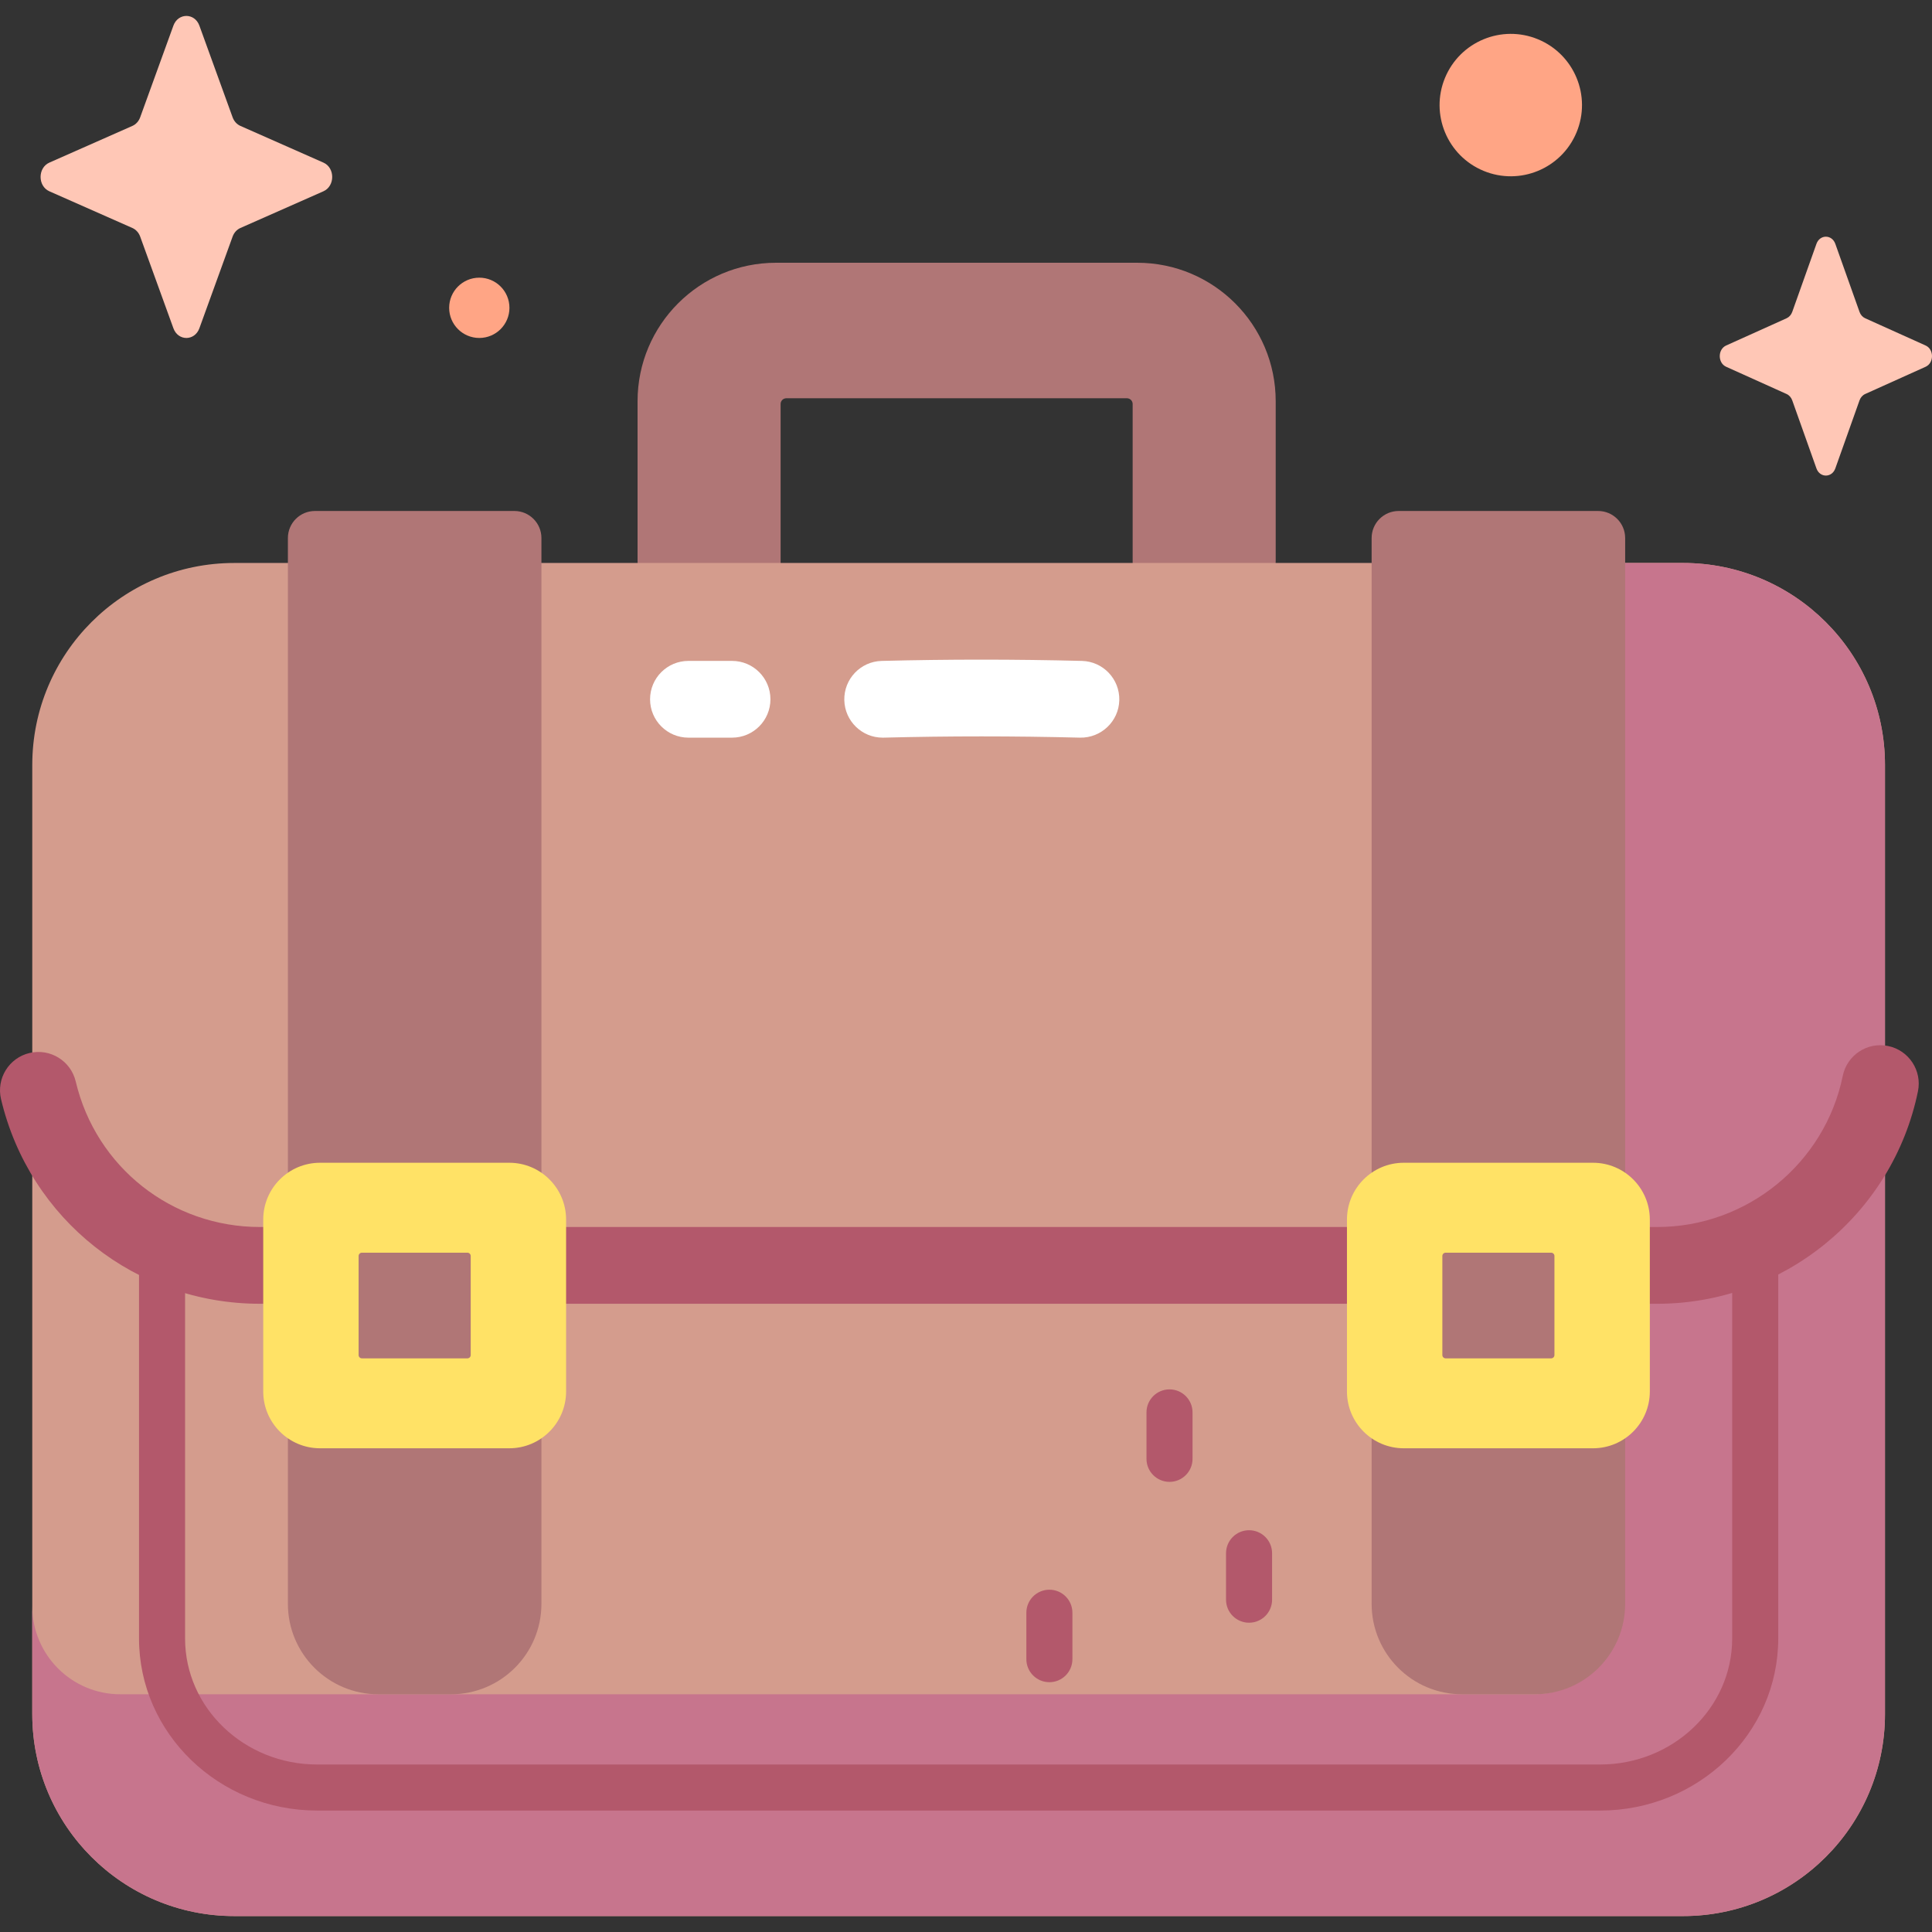 <svg id="Capa_1" enable-background="new 0 0 512 512" height="512" viewBox="0 0 512 512" width="512" xmlns="http://www.w3.org/2000/svg"><rect x="0" y="0" width="512" height="512" fill="#333333" stroke="none"/><g><g><path d="m301.379 69.634h-95.723c-20.266 0-36.695 16.429-36.695 36.695v42.292c0 20.266 16.429 36.695 36.695 36.695h95.723c20.266 0 36.695-16.429 36.695-36.695v-42.292c-.001-20.266-16.429-36.695-36.695-36.695zm-1.214 98.203c0 .841-.682 1.524-1.524 1.524h-90.249c-.841 0-1.524-.682-1.524-1.524v-60.772c0-.841.682-1.524 1.524-1.524h90.249c.841 0 1.524.682 1.524 1.524z" fill="#b07676"/><path d="m446.01 507.778h-383.927c-29.564 0-53.53-23.966-53.53-53.53v-251.524c0-29.564 23.966-53.53 53.53-53.53h383.927c29.564 0 53.53 23.966 53.53 53.53v251.523c.001 29.564-23.966 53.531-53.53 53.531z" fill="#d49c8d"/><path d="m446.01 149.193h-39.626c12.885 0 23.331 10.446 23.331 23.332v253.145c0 12.885-10.446 23.331-23.331 23.331h-374.5c-12.885 0-23.331-10.446-23.331-23.331v28.577c0 29.564 23.966 53.531 53.53 53.531h383.927c29.564 0 53.53-23.967 53.53-53.531v-251.523c.001-29.564-23.966-53.531-53.53-53.531z" fill="#c7758d"/><g><path d="m424.051 479.815h-340.008c-26.027 0-47.2-20.454-47.2-45.596v-107.144c0-3.37 2.732-6.102 6.102-6.102s6.102 2.732 6.102 6.102v107.145c0 18.412 15.699 33.391 34.996 33.391h340.008c19.297 0 34.996-14.979 34.996-33.391v-107.145c0-3.37 2.732-6.102 6.102-6.102s6.102 2.732 6.102 6.102v107.145c0 25.141-21.174 45.595-47.2 45.595z" fill="#b3586b"/></g><g><path d="m439.203 345.512h-370.313c-32.845 0-61.061-22.296-68.615-54.219-1.293-5.466 2.089-10.946 7.555-12.239 5.47-1.292 10.946 2.09 12.239 7.555 5.372 22.705 25.448 38.562 48.82 38.562h370.313c23.73 0 44.4-16.841 49.147-40.045 1.126-5.504 6.498-9.055 12.003-7.925 5.502 1.126 9.051 6.5 7.925 12.003-6.674 32.627-35.725 56.308-69.074 56.308z" fill="#b3586b"/></g><path d="m119.514 449.001h-19.248c-13.238 0-23.97-10.732-23.97-23.97v-282.446c0-3.959 3.209-7.168 7.168-7.168h52.852c3.959 0 7.168 3.209 7.168 7.168v282.447c-.001 13.238-10.732 23.969-23.97 23.969z" fill="#b07676"/><path d="m134.959 383.81h-50.138c-8.319 0-15.062-6.743-15.062-15.062v-45.542c0-8.319 6.743-15.062 15.062-15.062h50.138c8.318 0 15.062 6.743 15.062 15.062v45.542c0 8.318-6.744 15.062-15.062 15.062z" fill="#ffe266"/><path d="m123.867 359.979h-27.955c-.483 0-.875-.392-.875-.875v-26.254c0-.483.392-.875.875-.875h27.955c.483 0 .875.392.875.875v26.254c0 .483-.391.875-.875.875z" fill="#b07676"/><path d="m406.714 449.001h-19.248c-13.238 0-23.97-10.732-23.97-23.97v-282.446c0-3.959 3.209-7.168 7.168-7.168h52.852c3.959 0 7.168 3.209 7.168 7.168v282.447c0 13.238-10.732 23.969-23.97 23.969z" fill="#b07676"/><path d="m422.159 383.81h-50.138c-8.319 0-15.062-6.743-15.062-15.062v-45.542c0-8.319 6.744-15.062 15.062-15.062h50.138c8.319 0 15.062 6.743 15.062 15.062v45.542c0 8.318-6.743 15.062-15.062 15.062z" fill="#ffe266"/><path d="m411.068 359.979h-27.955c-.483 0-.875-.392-.875-.875v-26.254c0-.483.392-.875.875-.875h27.955c.483 0 .875.392.875.875v26.254c0 .483-.392.875-.875.875z" fill="#b07676"/><g><path d="m233.914 195.486c-5.497 0-10.021-4.385-10.162-9.912-.143-5.615 4.293-10.283 9.909-10.425 17.707-.451 35.061-.451 53.052-.001 5.616.141 10.053 4.807 9.913 10.422-.14 5.616-4.832 10.035-10.422 9.913-17.649-.443-34.666-.442-52.028-.001-.086.003-.174.004-.262.004z" fill="#fff"/></g><g><path d="m194.001 195.486h-11.555c-5.617 0-10.171-4.553-10.171-10.17s4.553-10.171 10.171-10.171h11.555c5.617 0 10.171 4.553 10.171 10.171 0 5.616-4.554 10.17-10.171 10.17z" fill="#fff"/></g><g><path d="m278.098 445.799c-3.37 0-6.102-2.732-6.102-6.102v-12.306c0-3.37 2.732-6.102 6.102-6.102s6.102 2.732 6.102 6.102v12.306c.001 3.37-2.732 6.102-6.102 6.102z" fill="#b3586b"/></g><g><path d="m309.933 392.709c-3.37 0-6.102-2.732-6.102-6.102v-12.306c0-3.37 2.732-6.102 6.102-6.102s6.102 2.732 6.102 6.102v12.306c0 3.37-2.732 6.102-6.102 6.102z" fill="#b3586b"/></g><g><path d="m331.013 430.037c-3.37 0-6.102-2.732-6.102-6.102v-12.306c0-3.37 2.732-6.102 6.102-6.102s6.102 2.732 6.102 6.102v12.306c0 3.37-2.732 6.102-6.102 6.102z" fill="#b3586b"/></g></g><g><ellipse cx="400.245" cy="27.886" fill="#ffa585" rx="18.863" ry="18.863" transform="matrix(.383 -.924 .924 .383 221.314 386.993)"/><circle cx="127.019" cy="81.575" fill="#ffa585" r="7.988"/><g fill="#ffc7b6"><path d="m486.384 64.635 6.408 18.019c.274.771.817 1.383 1.503 1.691l16.009 7.213c2.262 1.019 2.262 4.623 0 5.642l-16.009 7.213c-.685.309-1.229.92-1.503 1.692l-6.408 18.018c-.905 2.546-4.107 2.546-5.012 0l-6.408-18.018c-.274-.772-.817-1.383-1.503-1.692l-16.009-7.213c-2.262-1.019-2.262-4.622 0-5.642l16.009-7.213c.685-.309 1.229-.92 1.503-1.691l6.408-18.019c.905-2.545 4.107-2.545 5.012 0z"/><path d="m52.84 6.796 8.805 24.291c.377 1.04 1.123 1.864 2.065 2.28l21.997 9.723c3.108 1.374 3.108 6.232 0 7.605l-21.997 9.724c-.942.416-1.688 1.241-2.065 2.28l-8.805 24.291c-1.244 3.432-5.643 3.432-6.887 0l-8.805-24.291c-.377-1.04-1.123-1.864-2.065-2.28l-21.997-9.723c-3.108-1.374-3.108-6.232 0-7.605l21.997-9.723c.942-.416 1.688-1.24 2.065-2.28l8.805-24.291c1.244-3.433 5.643-3.433 6.887-.001z"/></g></g></g></svg>